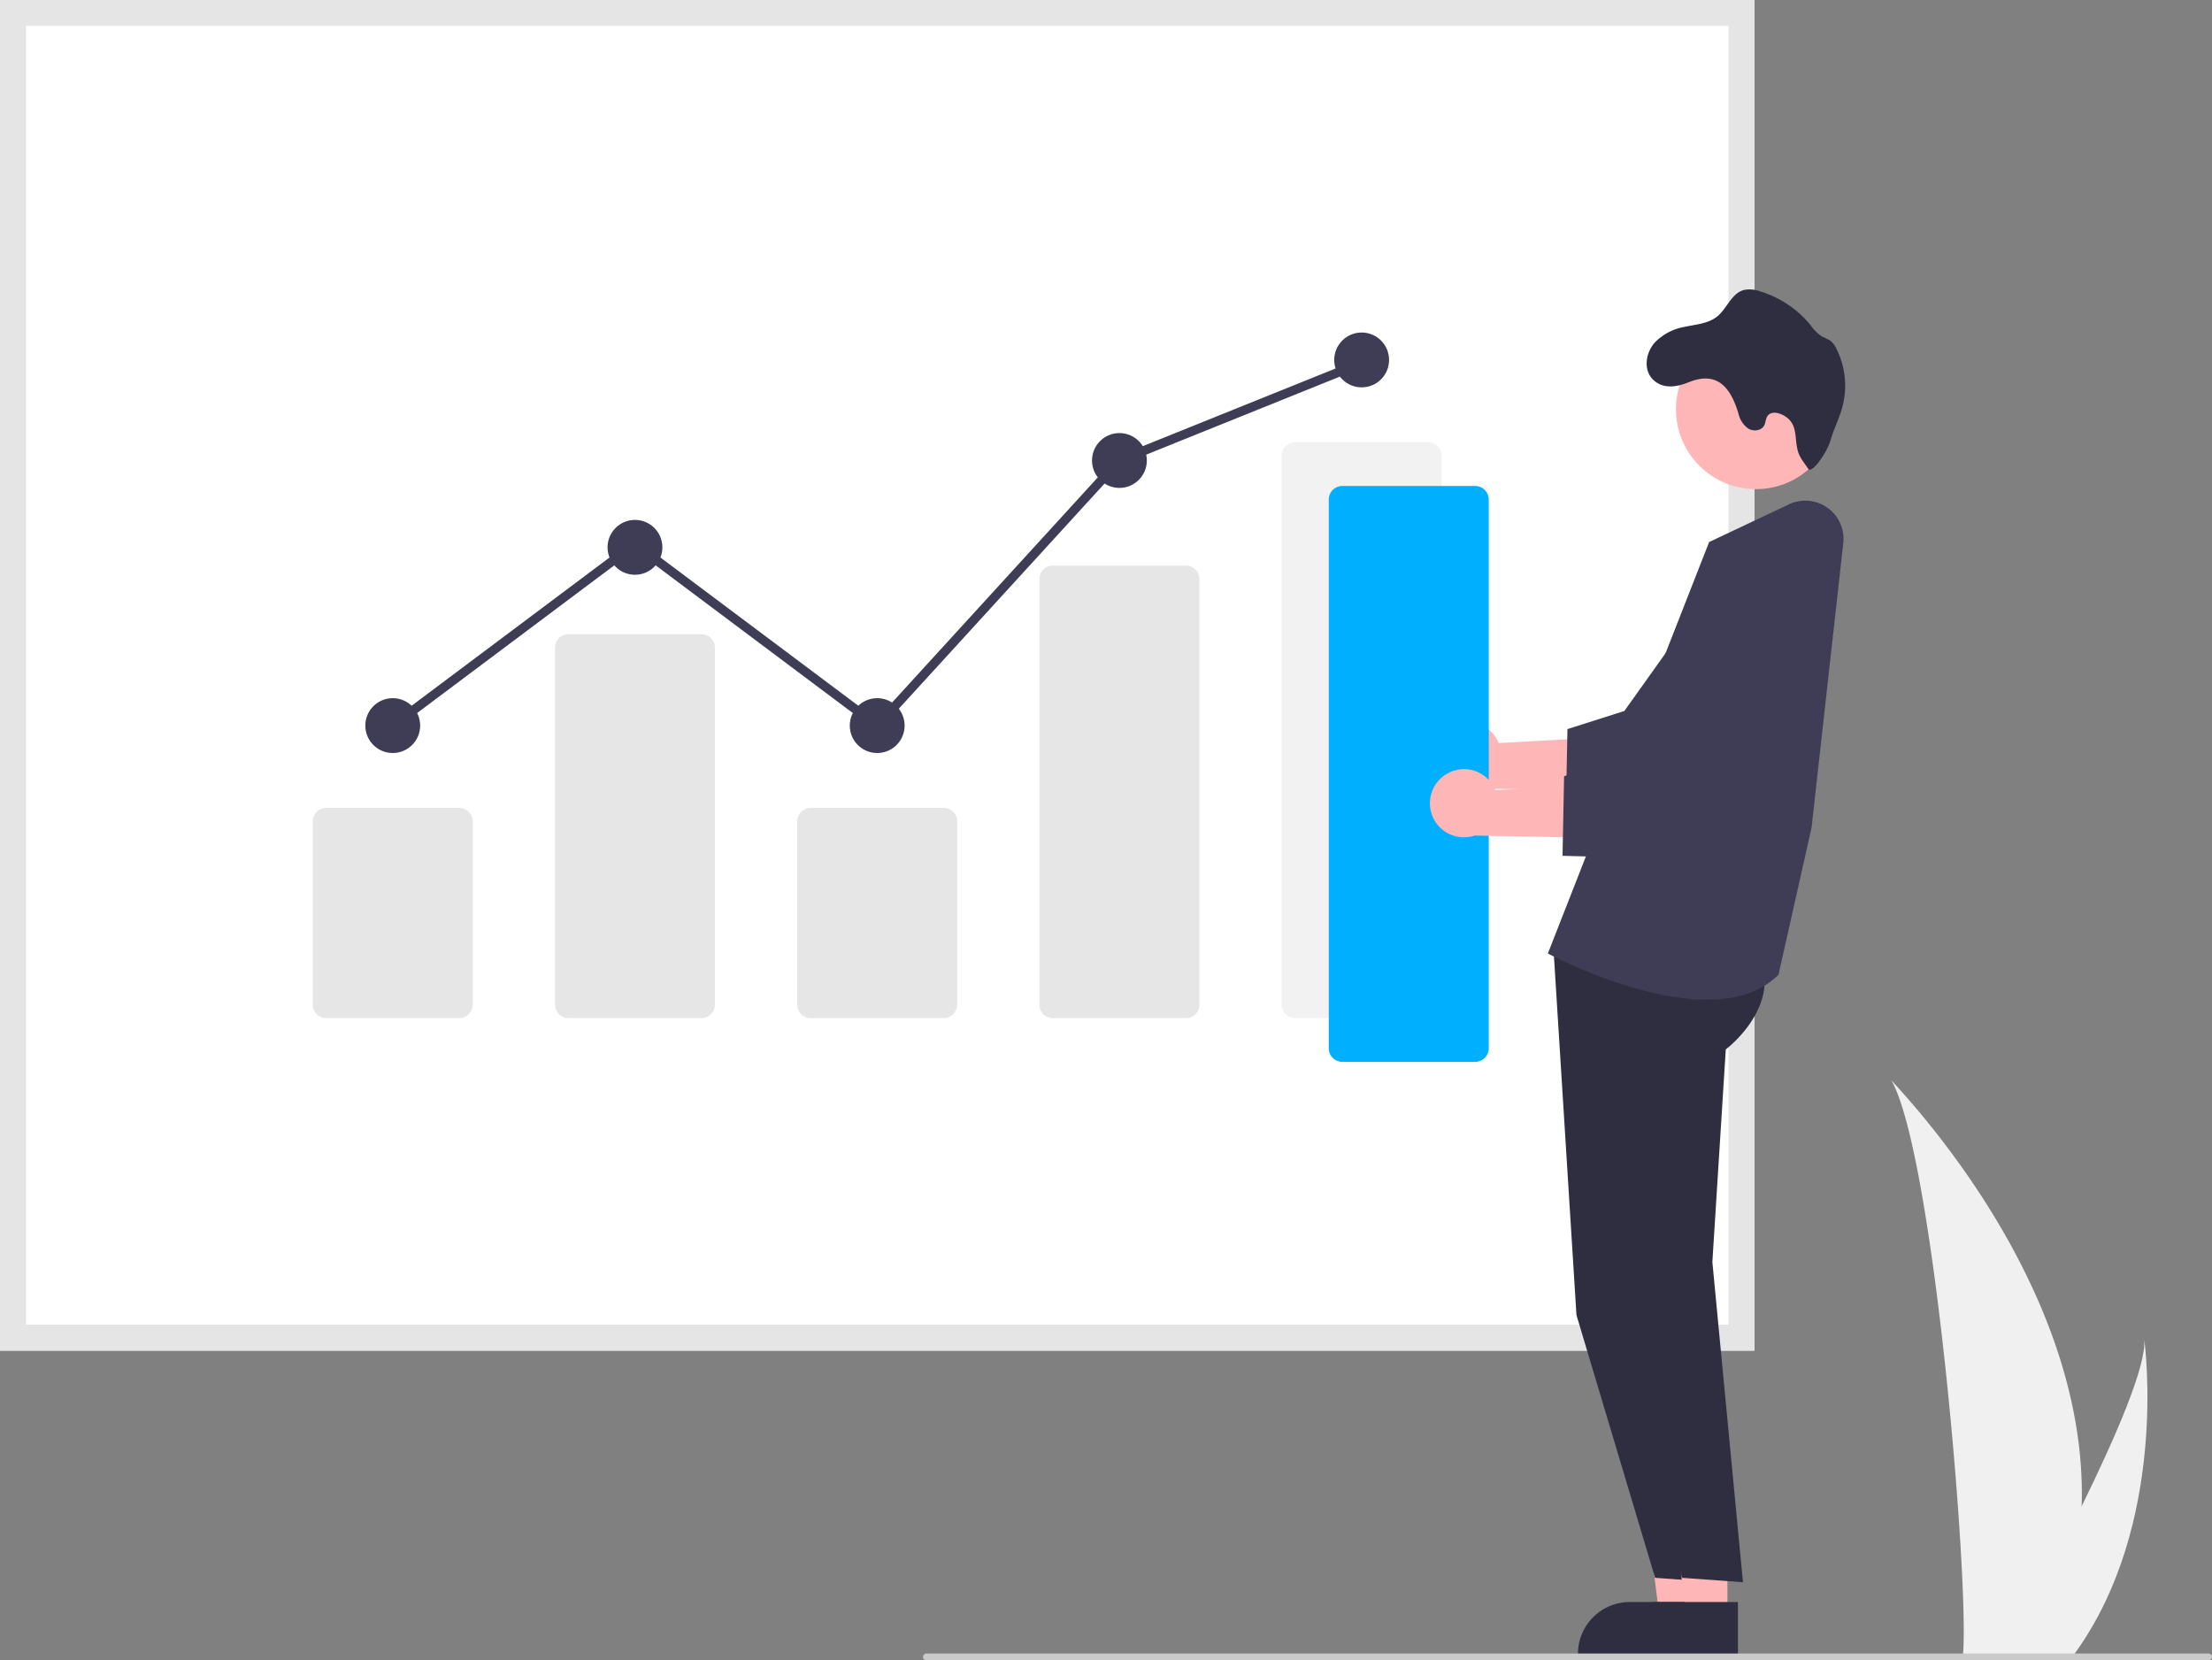 <svg xmlns="http://www.w3.org/2000/svg" data-name="Layer 1" width="786.979" height="590.646" viewBox="0 0 786.979 590.646" xmlns:xlink="http://www.w3.org/1999/xlink"><rect x="0" y="0" width="786.979" height="590.646" fill="#808080" stroke="none"/><path id="e7a552b9-89f6-403f-a662-c184ed590622-122" data-name="Path 133" d="M946.778,690.389a189.654,189.654,0,0,1-8.86,52.426c-.12.394-.253.782-.382,1.176H904.473c.035-.353.071-.747.105-1.176,2.204-25.343-10.389-177.751-25.586-204.129C880.324,540.826,949.342,609.862,946.778,690.389Z" transform="translate(-206.17 -154.543)" fill="#f0f0f0"/><path id="b08f6207-3c71-42fa-8723-265175c281aa-123" data-name="Path 134" d="M944.297,742.816c-.277.394-.564.788-.859,1.176H918.634c.188-.335.406-.729.659-1.176,4.097-7.395,16.225-29.505,27.483-52.426,12.093-24.632,23.198-50.198,22.262-59.451C969.328,633.024,977.7,696.644,944.297,742.816Z" transform="translate(-206.17 -154.543)" fill="#f0f0f0"/><path d="M830.342,635.032H206.17V154.543H830.342Z" transform="translate(-206.17 -154.543)" fill="#fff"/><path d="M830.342,635.032H206.17V154.543H830.342Zm-614.95-9.222H821.12V163.765H215.392Z" transform="translate(-206.17 -154.543)" fill="#e5e5e5"/><path d="M369.525,516.74H322.268a4.832,4.832,0,0,1-4.827-4.826V446.769a4.832,4.832,0,0,1,4.827-4.826h47.257a4.832,4.832,0,0,1,4.827,4.826v65.144A4.832,4.832,0,0,1,369.525,516.74Z" transform="translate(-206.17 -154.543)" fill="#e6e6e6"/><path d="M455.705,516.74H408.448a4.832,4.832,0,0,1-4.827-4.826V384.98a4.832,4.832,0,0,1,4.827-4.826h47.257a4.832,4.832,0,0,1,4.827,4.826V511.913A4.832,4.832,0,0,1,455.705,516.74Z" transform="translate(-206.17 -154.543)" fill="#e6e6e6"/><path d="M541.885,516.74H494.627a4.832,4.832,0,0,1-4.827-4.826V446.769a4.832,4.832,0,0,1,4.827-4.826h47.257a4.832,4.832,0,0,1,4.827,4.826v65.144A4.832,4.832,0,0,1,541.885,516.74Z" transform="translate(-206.17 -154.543)" fill="#e6e6e6"/><path d="M628.064,516.74H580.807a4.727,4.727,0,0,1-4.827-4.608V360.371a4.727,4.727,0,0,1,4.827-4.608h47.257a4.727,4.727,0,0,1,4.827,4.608V512.132A4.727,4.727,0,0,1,628.064,516.74Z" transform="translate(-206.17 -154.543)" fill="#e6e6e6"/><path d="M714.244,516.74H666.987a4.832,4.832,0,0,1-4.827-4.826V316.686a4.832,4.832,0,0,1,4.827-4.826h47.257a4.832,4.832,0,0,1,4.827,4.826v195.227A4.832,4.832,0,0,1,714.244,516.74Z" transform="translate(-206.17 -154.543)" fill="#f2f2f2"/><circle cx="139.727" cy="258.131" r="9.756" fill="#3f3d56"/><circle cx="225.906" cy="194.715" r="9.756" fill="#3f3d56"/><circle cx="312.086" cy="258.131" r="9.756" fill="#3f3d56"/><circle cx="398.266" cy="163.821" r="9.756" fill="#3f3d56"/><circle cx="484.445" cy="128.048" r="9.756" fill="#3f3d56"/><polygon points="312.292 260.316 225.906 195.613 140.702 259.432 138.752 256.829 225.906 191.549 311.88 255.945 397.315 162.451 397.658 162.312 483.837 127.589 485.053 130.606 399.216 165.19 312.292 260.316" fill="#3f3d56"/><polygon points="604.996 574.714 590.317 574.713 583.333 518.093 604.999 518.094 604.996 574.714" fill="#ffb6b6"/><path d="M814.91,743.487l-47.332-.002v-.599a18.424,18.424,0,0,1,18.423-18.423h.001l28.909.001Z" transform="translate(-206.17 -154.543)" fill="#2f2e41"/><path d="M758.705,489.607,767.039,622.389l27.981,93.465,21.678,1.57L805.812,603.515l4.773-75.647s22.627-16.867,10.116-37.17Z" transform="translate(-206.17 -154.543)" fill="#2f2e41"/><polygon points="614.575 574.714 599.895 574.713 592.912 518.093 614.577 518.094 614.575 574.714" fill="#ffb6b6"/><path d="M824.489,743.487l-47.332-.002v-.599a18.424,18.424,0,0,1,18.423-18.423h.001l28.909.001Z" transform="translate(-206.17 -154.543)" fill="#2f2e41"/><path d="M768.284,489.607,776.618,622.389l27.981,93.465,21.678,1.57L815.391,603.515l4.773-75.647s22.627-16.867,10.116-37.17Z" transform="translate(-206.17 -154.543)" fill="#2f2e41"/><path d="M813.461,510.169c-24.998,0-54.42-15.277-56.125-16.174l-.474-.25,57.373-146.366L842.649,333.956a13.596,13.596,0,0,1,19.32,13.799L850.693,448.909l-11.77,52.391-.125.123C832.302,507.841,823.217,510.169,813.461,510.169Z" transform="translate(-206.17 -154.543)" fill="#3f3d56"/><path d="M721.781,413.277a12.04,12.04,0,0,1,17.59,5.607l42.724-2.334-11.21,19.202-38.853-.728a12.106,12.106,0,0,1-10.252-21.747Z" transform="translate(-206.17 -154.543)" fill="#ffb6b6"/><path d="M806.094,443.335l-42.815-1.093.552-28.321,20.246-6.444,33.209-46.578a21.425,21.425,0,1,1,34.165,25.836Z" transform="translate(-206.17 -154.543)" fill="#3f3d56"/><circle cx="624.713" cy="145.57" r="28.449" fill="#ffb6b6"/><path d="M794.891,276.406a19.445,19.445,0,0,1,10.657-5.592c3.951-.85,8.286-1.114,11.447-3.592,3.592-2.862,5.173-8.298,9.579-9.507a10.501,10.501,0,0,1,5.735.455,37.118,37.118,0,0,1,17.96,11.974,15.375,15.375,0,0,0,4.131,4.131,29.93,29.93,0,0,1,2.85,1.389,7.759,7.759,0,0,1,2.323,3.029,29.443,29.443,0,0,1,2.059,20.678c-1.102,4.083-3.089,7.867-4.263,11.974s-6.6,11.92-7.869,9.98-2.898-3.748-3.592-5.987c-1.355-4.404-.131-8.836-3.577-11.896-2.131-1.892-5.987-3.161-7.436-.718-.575.946-.539,2.143-1.03,3.125-.97,1.916-3.772,2.299-5.628,1.197a8.633,8.633,0,0,1-3.52-5.22c-2.79-9.435-7.543-15.374-17.637-11.339-3.76,1.509-8.19,2.526-11.806-.06C790.509,287.026,791.479,280.285,794.891,276.406Z" transform="translate(-206.17 -154.543)" fill="#2f2e41"/><path d="M731.007,532.305H683.75a4.832,4.832,0,0,1-4.827-4.826V332.252a4.832,4.832,0,0,1,4.827-4.826h47.257a4.832,4.832,0,0,1,4.827,4.826V527.479A4.832,4.832,0,0,1,731.007,532.305Z" transform="translate(-206.17 -154.543)" fill="#00b0ff"/><path d="M720.584,430.04a12.04,12.04,0,0,1,17.59,5.607l42.724-2.334L769.688,452.515l-38.853-.728a12.106,12.106,0,0,1-10.252-21.747Z" transform="translate(-206.17 -154.543)" fill="#ffb6b6"/><path d="M804.897,460.098l-42.815-1.093.552-28.321,20.246-6.444,33.209-46.578a21.425,21.425,0,1,1,34.165,25.836Z" transform="translate(-206.17 -154.543)" fill="#3f3d56"/><path d="M991.952,745.189h-456.193a1.197,1.197,0,1,1,0-2.395h456.193a1.197,1.197,0,1,1,0,2.395Z" transform="translate(-206.17 -154.543)" fill="#cacaca"/></svg>